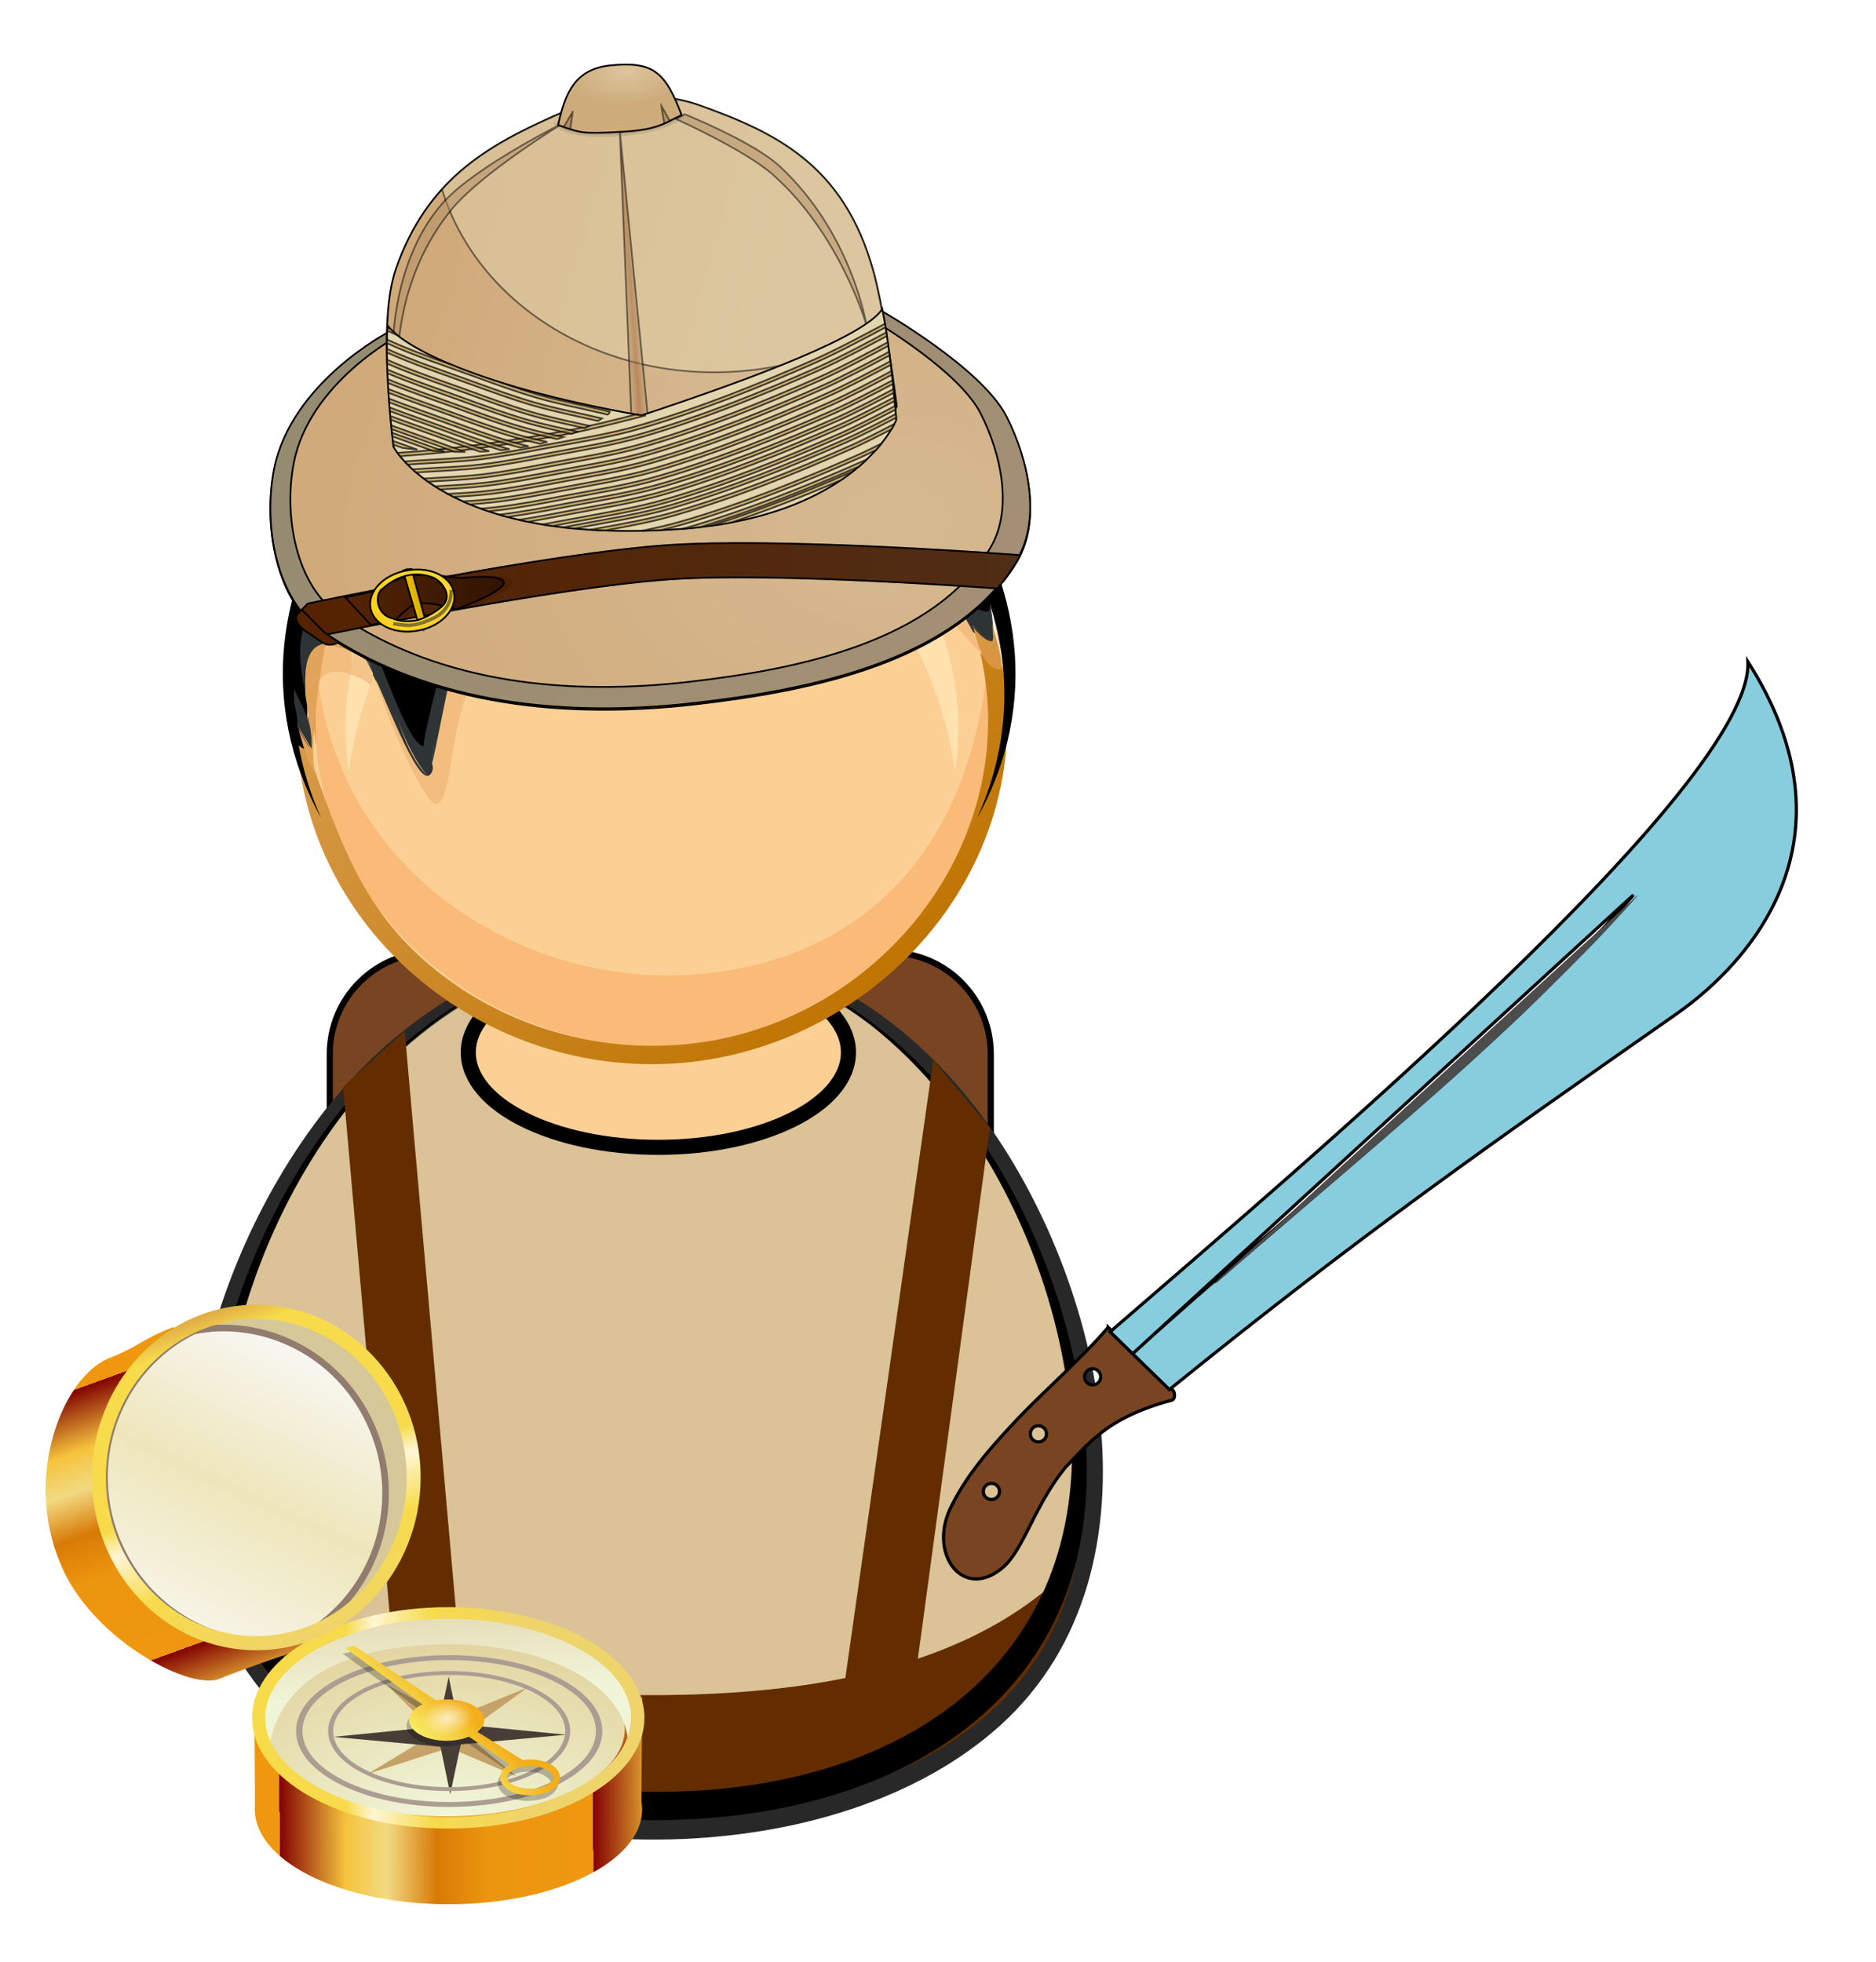 <?xml version="1.0" encoding="UTF-8" standalone="no"?>
<svg
   xmlns:dc="http://purl.org/dc/elements/1.1/"
   xmlns:cc="http://creativecommons.org/ns#"
   xmlns:rdf="http://www.w3.org/1999/02/22-rdf-syntax-ns#"
   xmlns:svg="http://www.w3.org/2000/svg"
   xmlns="http://www.w3.org/2000/svg"
   xmlns:xlink="http://www.w3.org/1999/xlink"
   width="148.724mm"
   height="155.477mm"
   viewBox="0 0 526.974 550.904"
   id="svg10472"
   version="1.1">
  <title
     id="title8537">Jungle explorer</title>
  <defs
     id="defs10474">
    <linearGradient
       xlink:href="#linearGradient3570"
       id="linearGradient24494"
       gradientUnits="userSpaceOnUse"
       gradientTransform="matrix(201.1,227.43,227.43,-201.1,-50555,153920)"
       x1="-270.08"
       y1="460.09"
       x2="-268.41"
       y2="460.09" />
    <linearGradient
       id="linearGradient3570"
       y2="460.09"
       gradientUnits="userSpaceOnUse"
       x2="-268.41"
       gradientTransform="matrix(201.1,227.43,227.43,-201.1,-50555,153920)"
       y1="460.09"
       x1="-270.08">
      <stop
         id="stop142-1"
         style="stop-color:#FFD8BF"
         offset="0" />
      <stop
         id="stop144-2"
         style="stop-color:#BF7400"
         offset=".539" />
      <stop
         id="stop146-7"
         style="stop-color:#000000"
         offset="1" />
    </linearGradient>
    <linearGradient
       xlink:href="#linearGradient3558"
       id="linearGradient24496"
       gradientUnits="userSpaceOnUse"
       gradientTransform="matrix(201.1,227.43,227.43,-201.1,-50555,153920)"
       x1="-270.09"
       y1="460.1"
       x2="-268.4"
       y2="460.1" />
    <linearGradient
       id="linearGradient3558"
       y2="460.1"
       gradientUnits="userSpaceOnUse"
       x2="-268.4"
       gradientTransform="matrix(201.1,227.43,227.43,-201.1,-50555,153920)"
       y1="460.1"
       x1="-270.09">
      <stop
         id="stop172-8"
         style="stop-color:#F3C192"
         offset="0" />
      <stop
         id="stop174-8"
         style="stop-color:#D49035"
         offset=".539" />
      <stop
         id="stop176-8"
         style="stop-color:#765735"
         offset="1" />
    </linearGradient>
    <radialGradient
       gradientTransform="matrix(1.5,0.025,-0.018,1.09,-548.39,-65.481)"
       r="222.36"
       cy="255.61"
       cx="1106"
       gradientUnits="userSpaceOnUse"
       id="radialGradient9905">
      <stop
         offset="0"
         style="stop-color:#d6b991"
         id="stop3003" />
      <stop
         offset="1"
         style="stop-color:#d0aa7b"
         id="stop3005" />
    </radialGradient>
    <linearGradient
       x1="1053.9"
       x2="1421.3"
       y1="349.66"
       gradientUnits="userSpaceOnUse"
       y2="11.74"
       id="linearGradient9907">
      <stop
         offset="0"
         style="stop-color:#a69075"
         id="stop3939" />
      <stop
         offset="1"
         style="stop-color:#918a6f"
         id="stop3941" />
    </linearGradient>
    <linearGradient
       x1="1368.2"
       x2="1189.1"
       y1="100.9"
       gradientUnits="userSpaceOnUse"
       y2="169.04"
       id="linearGradient9909">
      <stop
         offset="0"
         style="stop-color:#d0aa7b"
         id="stop3011" />
      <stop
         offset="1"
         style="stop-color:#d6b991"
         id="stop3013" />
    </linearGradient>
    <linearGradient
       x1="1246.7"
       x2="1252.9"
       y1="86.593"
       gradientUnits="userSpaceOnUse"
       y2="86.593"
       id="linearGradient9911">
      <stop
         offset="0"
         style="stop-color:#b28f64"
         id="stop3908-9" />
      <stop
         offset=".5"
         style="stop-color:#a05a2c"
         id="stop3914" />
      <stop
         offset="1"
         style="stop-color:#b28f64"
         id="stop3910-8" />
    </linearGradient>
    <filter
       style="color-interpolation-filters:sRGB"
       height="1.228"
       x="-0.019"
       y="-0.114"
       width="1.039"
       id="filter3889">
      <feGaussianBlur
         stdDeviation="0.426"
         id="feGaussianBlur3891" />
    </filter>
    <radialGradient
       gradientTransform="matrix(1,0,0,0.542,0,-8.428)"
       r="36.293"
       cy="-46.937"
       cx="1243.1"
       gradientUnits="userSpaceOnUse"
       id="radialGradient9913">
      <stop
         offset="0"
         style="stop-color:#dcc59c"
         id="stop3900" />
      <stop
         offset="1"
         style="stop-color:#cdab7b"
         id="stop3898" />
    </radialGradient>
    <filter
       style="color-interpolation-filters:sRGB"
       height="1.283"
       x="-0.013"
       y="-0.142"
       width="1.026"
       id="filter4153">
      <feGaussianBlur
         stdDeviation="2.313"
         id="feGaussianBlur4155" />
    </filter>
    <linearGradient
       x1="1033.3"
       x2="1456.6"
       y1="264.31"
       gradientUnits="userSpaceOnUse"
       y2="264.31"
       id="linearGradient9915">
      <stop
         offset="0"
         style="stop-color:#502d16"
         id="stop4094" />
      <stop
         offset="1"
         style="stop-color:#520"
         id="stop4096-7" />
    </linearGradient>
    <filter
       style="color-interpolation-filters:sRGB"
       id="filter4171">
      <feGaussianBlur
         stdDeviation="0.603"
         id="feGaussianBlur4173" />
    </filter>
    <linearGradient
       x1="1323.4"
       x2="1429.6"
       y1="258.2"
       gradientUnits="userSpaceOnUse"
       y2="264.32"
       id="linearGradient9917">
      <stop
         offset="0"
         style="stop-color:#2b1100"
         id="stop4110" />
      <stop
         offset="1"
         style="stop-color:#542405"
         id="stop4108" />
    </linearGradient>
    <linearGradient
       x1="1385.9"
       x2="1394.8"
       y1="264.38"
       gradientUnits="userSpaceOnUse"
       y2="265.96"
       id="linearGradient9919">
      <stop
         offset="0"
         style="stop-color:#d4aa00"
         id="stop4135-2" />
      <stop
         offset="1"
         style="stop-color:#fc0"
         id="stop4137" />
    </linearGradient>
    <filter
       style="color-interpolation-filters:sRGB"
       id="filter4179">
      <feGaussianBlur
         stdDeviation="0.642"
         id="feGaussianBlur4181" />
    </filter>
    <radialGradient
       gradientTransform="matrix(1.159,0.183,-0.135,0.855,-186.12,-214.72)"
       r="24.796"
       cy="263.75"
       cx="1390"
       gradientUnits="userSpaceOnUse"
       id="radialGradient9921">
      <stop
         offset="0"
         style="stop-color:#fea"
         id="stop4145" />
      <stop
         offset="1"
         style="stop-color:#fc0"
         id="stop4143" />
    </radialGradient>
    <filter
       style="color-interpolation-filters:sRGB"
       id="filter4209">
      <feGaussianBlur
         stdDeviation="0.68"
         id="feGaussianBlur4211" />
    </filter>
    <linearGradient
       x1="805.67"
       x2="853"
       gradientTransform="matrix(0.378,0.814,-0.926,0.333,1193.8,-274.96)"
       y1="769.59"
       gradientUnits="userSpaceOnUse"
       spreadMethod="repeat"
       xlink:href="#linearGradient30381"
       y2="769.42"
       id="linearGradient9923" />
    <linearGradient
       id="linearGradient30381">
      <stop
         offset="0"
         style="stop-color:#820201"
         id="stop30383" />
      <stop
         offset=".21"
         style="stop-color:#f5c33c"
         id="stop30393" />
      <stop
         offset=".343"
         style="stop-color:#f2da82"
         id="stop30391" />
      <stop
         offset=".5"
         style="stop-color:#d87a06"
         id="stop30389" />
      <stop
         offset=".66"
         style="stop-color:#ec950e"
         id="stop30395" />
      <stop
         offset="1"
         style="stop-color:#ee970f"
         id="stop30385" />
    </linearGradient>
    <linearGradient
       x1="805.67"
       x2="853"
       gradientTransform="translate(8.034,-70.695)"
       y1="769.59"
       gradientUnits="userSpaceOnUse"
       spreadMethod="repeat"
       xlink:href="#linearGradient30381"
       y2="769.42"
       id="linearGradient9925" />
    <radialGradient
       gradientTransform="matrix(2.557,-0.009,0.004,1.952,-1309.3,-837.48)"
       r="24.995"
       cy="890.62"
       cx="838.73"
       gradientUnits="userSpaceOnUse"
       id="radialGradient9927">
      <stop
         offset="0"
         style="stop-color:#f1f7db"
         id="stop29553" />
      <stop
         offset="1"
         style="stop-color:#dbc280"
         id="stop29555" />
    </radialGradient>
    <linearGradient
       x1="847"
       x2="848.15"
       gradientTransform="translate(-9.741,-112.47)"
       y1="778.19"
       gradientUnits="userSpaceOnUse"
       y2="796.27"
       id="linearGradient9929">
      <stop
         offset="0"
         style="stop-color:#e1cea6"
         id="stop29570" />
      <stop
         offset="1"
         style="stop-color:#f0f5d7"
         id="stop29572" />
    </linearGradient>
    <linearGradient
       x1="801.54"
       x2="860.76"
       gradientTransform="translate(-9.64,-112.67)"
       y1="758.38"
       gradientUnits="userSpaceOnUse"
       xlink:href="#linearGradient29584"
       y2="758.38"
       id="linearGradient9931" />
    <linearGradient
       id="linearGradient29584">
      <stop
         offset="0"
         style="stop-color:#c47940"
         id="stop29586" />
      <stop
         offset=".143"
         style="stop-color:#f7db4b"
         id="stop29594" />
      <stop
         offset=".538"
         style="stop-color:#f7db4b"
         id="stop29600" />
      <stop
         offset=".607"
         style="stop-color:#fff6d5"
         id="stop29596" />
      <stop
         offset=".755"
         style="stop-color:#f7db4b"
         id="stop29602" />
      <stop
         offset=".902"
         style="stop-color:#f3d75b"
         id="stop29598" />
      <stop
         offset="1"
         style="stop-color:#efd36b"
         id="stop29588" />
    </linearGradient>
    <linearGradient
       x1="802.69"
       x2="821.7"
       y1="674.16"
       gradientUnits="userSpaceOnUse"
       y2="634.39"
       id="linearGradient9933">
      <stop
         offset="0"
         style="stop-color:#f6f4e5"
         id="stop30466" />
      <stop
         offset=".47"
         style="stop-color:#eee6ba"
         id="stop30472" />
      <stop
         offset="1"
         style="stop-color:#f8f7f2"
         id="stop30468" />
    </linearGradient>
    <linearGradient
       x1="741.94"
       x2="760.88"
       gradientTransform="translate(57.942,-23.006)"
       y1="646.29"
       gradientUnits="userSpaceOnUse"
       xlink:href="#linearGradient29584"
       y2="699.12"
       id="linearGradient9935" />
    <filter
       style="color-interpolation-filters:sRGB"
       id="filter30599">
      <feGaussianBlur
         stdDeviation="0.275"
         id="feGaussianBlur30601" />
    </filter>
    <linearGradient
       x1="816.74"
       x2="822.07"
       gradientTransform="translate(-12.851,-26.135)"
       y1="765.03"
       gradientUnits="userSpaceOnUse"
       y2="759.21"
       id="linearGradient9937">
      <stop
         offset="0"
         style="stop-color:#f7f169"
         id="stop30528" />
      <stop
         offset="1"
         style="stop-color:#f4ae19"
         id="stop30526" />
    </linearGradient>
    <radialGradient
       gradientTransform="matrix(0.241,-0.046,0.031,0.162,590.33,652.68)"
       r="16.234"
       cy="734.12"
       cx="804.54"
       gradientUnits="userSpaceOnUse"
       id="radialGradient9939">
      <stop
         offset="0"
         style="stop-color:white"
         id="stop30556" />
      <stop
         offset="1"
         style="stop-color:white;stop-opacity:0"
         id="stop30558" />
    </radialGradient>
  </defs>
  <g
     id="layer1"
     transform="translate(1647.686,-32.58)">
    <g
       transform="matrix(4.34,0,0,4.34,-3128.582,-3171.881)"
       id="g26629">
      <g
         transform="matrix(-0.18,0,0,0.18,816.14,761.187)"
         id="g22382"
         style="overflow:visible">
        <g
           transform="matrix(-4.403,0,0,4.403,9522.409,-5766.853)"
           id="g26563">
          <g
             id="layer1-83"
             transform="matrix(0.64,0,0,0.64,1592.114,1104.089)" />
          <g
             id="g24355"
             transform="matrix(1,0,0,1,842.734,559.798)">
            <g
               style="overflow:visible"
               id="g24357"
               transform="matrix(-0.18,0,0,0.18,816.14,761.187)">
              <g
                 id="g24359"
                 transform="matrix(-5.559,0,0,5.559,4379.862,-3812.075)">
                <path
                   id="rect26212"
                   d="m 727.758,723.454 h 37.349 c 4.598,0 8.3,3.702 8.3,8.3 v 48.968 c 0,4.598 -3.702,8.3 -8.3,8.3 h -37.349 c -4.598,0 -8.3,-3.702 -8.3,-8.3 v -48.968 c 0,-4.598 3.702,-8.3 8.3,-8.3 z"
                   style="opacity:1;fill:#784421;fill-opacity:1;stroke:#000000;stroke-width:0.501;stroke-linecap:round;stroke-miterlimit:4;stroke-dasharray:none;stroke-opacity:1" />
                <path
                   id="path24361"
                   style="fill:#dbc297;fill-opacity:1"
                   d="m -8.75,263.17 c 0,45.938 -44.044,62.126 -83.516,61.114 -43.836,-1.126 -82.184,-23.902 -76.4,-72.264 4.978,-41.648 37.762,-89.402 84.358,-86.64 47.516,2.814 75.558,54.864 75.558,97.79"
                   transform="matrix(0.453,0,0,0.453,785.643,647.736)" />
                <path
                   id="path24363"
                   style="fill:#dbc297;fill-opacity:1"
                   d="m -88.01,167.02 c -45.336,0 -75.902,47.8 -79.278,88.666 -3.9,47.282 37.326,66.856 78.942,66.856 -37.754,0 -78.34,-16.924 -76.442,-60.542 1.818,-41.78 34.532,-74.728 76.748,-74.728 40.208,0 71.12,29.5 74.434,69.33 3.802,45.754 -33.596,65.94 -74.678,65.94 40.186,0 79.44,-18.68 77.662,-64.026 -1.636,-41.788 -30.726,-91.496 -77.388,-91.496"
                   transform="matrix(0.453,0,0,0.453,785.643,647.736)" />
                <path
                   id="path24365"
                   style="fill:#282828;fill-opacity:1"
                   d="m -146.54,195.03 c -25.348,31.744 -39.262,89.712 0.402,116.18 32.26,21.52 91.224,21.96 120.86,-4.856 31.268,-28.296 18.122,-82.32 -4.734,-111.62 -31.412,-40.256 -84.782,-39.366 -116.53,0.296 m -21.37,69.566 c 0,-44.65 33.046,-100.67 83.424,-97.744 45.376,2.636 72.616,50.884 74.168,91.98 1.646,43.63 -34.196,62.89 -73.616,63.928 -37.66,0.996 -83.976,-13.12 -83.976,-58.164"
                   transform="matrix(0.453,0,0,0.453,785.643,647.736)" />
                <path
                   id="path24367"
                   style="fill:#632d00;fill-opacity:1"
                   d="m -88.138,300.92 c -26.774,0 -59.094,-4.014 -78.618,-24.488 6.86,34.126 43.316,45.49 73.982,46.324 32.876,0.896 73.282,-8.804 81.144,-45.872 -18.952,20.148 -50.358,24.036 -76.508,24.036"
                   transform="matrix(0.453,0,0,0.453,785.643,647.736)" />
                <path
                   id="path24369"
                   style="fill:#000000;fill-opacity:1"
                   d="m -88.01,166.15 c 42.562,0 70.616,43.026 75.084,81.346 5.168,44.314 -25.76,68.4 -67.51,70.664 -37.476,2.026 -85.5,-11.688 -85.5,-56.956 0,-41.454 28.508,-91.786 73.924,-94.936 -45.49,3.078 -74.742,52.352 -76.416,93.964 -1.908,47.352 43.712,64.216 84.108,63.176 41.912,-1.078 77.856,-22.838 74.376,-68.742 -3.116,-41.06 -32.382,-88.516 -78.066,-88.516"
                   transform="matrix(0.453,0,0,0.453,785.643,647.736)" />
                <ellipse
                   ry="17.094"
                   rx="34.245"
                   cy="185.155"
                   cx="-86.902"
                   id="ellipse24371"
                   style="opacity:1;fill:#fcd095;fill-opacity:1;stroke:#000000;stroke-width:2.719;stroke-linecap:butt;stroke-linejoin:round;stroke-miterlimit:4;stroke-dasharray:none;stroke-dashoffset:0;stroke-opacity:1"
                   transform="matrix(0.453,0,0,0.453,785.643,647.736)" />
                <path
                   id="path24373"
                   style="fill:#fcd095"
                   d="m -25.752,125.71 c 0,33.638 -29.408,59.89 -62.32,59.89 -32.912,0 -62.318,-26.25 -62.318,-59.89 0,-33.648 29.39,-59.922 62.318,-59.922 32.932,0 62.32,26.27 62.32,59.922"
                   transform="matrix(0.453,0,0,0.453,785.643,647.736)" />
                <path
                   id="path24375"
                   style="fill:#ffe2ae"
                   d="m -129.87,103.22 c 14.21,-16.636 38.996,-20.75 59.366,-15.128 22.334,6.164 33.676,24.218 37.052,46.194 4.964,-32.678 -22.32,-61.014 -54.622,-61.014 -32.338,0 -59.57,28.358 -54.618,61.042 1.686,-10.952 5.542,-22.544 12.822,-31.094"
                   transform="matrix(0.453,0,0,0.453,785.643,647.736)" />
                <path
                   id="path24377"
                   style="fill:#fabb78"
                   d="m -27.996,118.5 c -3.458,26.606 -18.06,46.952 -45.858,51.806 -34.02,5.946 -69.704,-15.82 -74.292,-51.798 -5.012,36.918 28.054,67.59 64.05,65.334 33.266,-2.084 60.426,-31.592 56.1,-65.342"
                   transform="matrix(0.453,0,0,0.453,785.643,647.736)" />
                <path
                   id="path24379"
                   style="fill:url(#linearGradient24494)"
                   d="m -148.22,118.65 c -1.626,3.388 -0.776,8.058 -0.266,11.564 -0.306,-3.848 -0.216,-7.736 0.266,-11.564 m 119.3,-5.55 c 7.804,33.822 -17.652,66.15 -51.272,70.374 -18.394,2.316 -37.308,-3.698 -50.714,-16.57 -12.084,-11.61 -15.428,-26.83 -21.216,-41.454 0,34.92 30.048,61.824 64.042,61.824 38.076,0 70.536,-34.264 62.94,-73.004 0.32,0.73 0.268,1.356 -0.162,1.888 -1.41,-0.762 -2.614,-1.782 -3.618,-3.058 m 2.292,-3.474 c 0.068,1.488 0.068,1.488 0,0 m -0.062,-1.038 c 0.068,1.116 0.068,1.116 0,0 m -0.05,-0.606 c 0.046,0.566 0.016,0.15 0,0"
                   transform="matrix(0.453,0,0,0.453,785.643,647.736)" />
                <path
                   id="path24381"
                   style="fill:#000000"
                   d="m -43.73,74.462 c 10.638,10.816 16.534,20.25 17.158,36.274 -0.032,-0.948 -12,-11.242 -13.824,-12.728 -4.482,-3.656 -9.65,4.152 -14.026,6.388 -11.062,5.658 -27.876,9.972 -40.064,5.94 -6.514,-2.152 -14.074,-6.518 -21.13,-4.374 -4.084,1.244 -6.696,4.808 -8.314,8.576 -1.644,3.822 -1.882,19.154 -4.364,20.774 -0.944,0.61 -8.952,-17.556 -10.018,-19.174 -12.982,-19.656 -12.666,14.688 -11.12,14.298 -8.346,2.078 -1.826,-33.21 -0.592,-35.98 5.862,-13.162 16.54,-23.318 29.45,-29.494 23.352,-11.172 57.814,-9.986 76.844,9.5"
                   transform="matrix(0.453,0,0,0.453,785.643,647.736)" />
                <path
                   id="path24383"
                   style="fill:#2e3436"
                   d="m -154.21,115.04 c 0.154,3.572 2.272,7.532 2.272,10.848 -0.452,-1.06 2.02,4.914 2.528,4.53 0.818,-5.44 -3.71,-10.07 -4.8,-15.378 M -44.14,90.926 c -1.442,0 -6.354,5.422 -7.848,6.348 -4.37,2.704 -9.23,4.59 -14.172,5.96 -13.096,3.63 -23.504,2.21 -36.462,0.072 -7.518,-1.236 -14.05,-5.742 -19.562,1.586 -2.124,2.822 -7.554,25.106 -6.964,25.106 -2.822,0 -8.008,-16.32 -9.512,-18.746 -1.778,-2.876 -7.21,-7.182 -10.642,-4.454 -3.548,2.816 -1.744,10.4 -1.18,14.07 -1.502,-7.986 3.398,-11.248 10.038,-7.104 2.602,2.492 9.646,21.89 12.038,21.594 0.822,-0.19 3.94,-20.18 5.622,-23.146 2.332,-4.126 6.072,-6.768 10.886,-6.768 8.244,0.282 15.376,6.136 23.528,6.136 10.35,0 20.958,-1.566 30.542,-5.604 3.196,-1.348 11.852,-9.676 14.346,-9.676 6.532,-1.27 10.82,14.808 16.682,14.808 0.918,0 -0.604,-8.762 -0.708,-9.346 0.826,1.526 0.838,2.854 0.042,3.986 -6.206,-0.002 -9.708,-14.822 -16.674,-14.822"
                   transform="matrix(0.453,0,0,0.453,785.643,647.736)" />
                <path
                   id="path24385"
                   style="fill:#333333"
                   d="m -52.272,91.826 c 0,19.094 -70.048,17.372 -70.048,1.274 12.872,2.814 27.114,5.152 40.276,3.792 3.418,-0.358 29.772,-9.798 29.772,-5.066"
                   transform="matrix(0.453,0,0,0.453,785.643,647.736)" />
                <path
                   id="path24387"
                   style="fill:#f3d4b2"
                   d="m -28.162,98.442 c 1.218,5.176 1.998,10.598 3.03,15.828 -0.332,-5.368 -1.208,-10.75 -3.03,-15.828"
                   transform="matrix(0.453,0,0,0.453,785.643,647.736)" />
                <path
                   id="path24389"
                   style="fill:#f2bd7e"
                   d="m -146.45,111.49 c -1.056,0 -1.672,6.406 -1.77,7.156 -0.18,0.382 0.07,-0.178 0.07,-0.144 1.164,-2.256 3.548,-2.25 5.66,-1.482 0.77,-4.136 0.83,-5.53 -3.96,-5.53 m 98.144,-10.932 c -7.298,5.644 -16.678,8.46 -25.664,9.9 -13.158,2.118 -20.28,-1.25 -32.75,-4.308 -16.566,-4.064 -20.018,14.188 -20.968,26.922 0.298,1.224 0.034,1.986 -0.796,2.294 -4.386,-5.25 -5.808,-12.628 -9.378,-18.516 -0.666,1.618 8.36,23.548 10.892,23.548 4.626,0 0.338,-33.652 20.664,-29.468 12.488,2.564 20.23,6.688 33.498,4.616 9.746,-1.526 20.278,-4.65 27.768,-11.39 -1.02,-1.262 -2.106,-2.46 -3.266,-3.598 m 6.042,-3.848 c 4.24,6.012 8.188,11.044 13.346,16.386 -1.464,-6.354 -7.502,-13.202 -13.346,-16.386"
                   transform="matrix(0.453,0,0,0.453,785.643,647.736)" />
                <path
                   id="path24391"
                   style="fill:#f3c58a"
                   d="m -141.59,113.1 c -1.644,6.084 -1.39,2.558 2.894,5.886 1.124,-3.012 -0.266,-4.434 -2.894,-5.886 m 98.106,-16.794 c -1.316,0 -3.846,3.506 -4.816,4.256 1.16,1.138 2.246,2.336 3.262,3.6 3.294,-2.96 3.26,-3.678 6.966,-0.402 -0.85,-1.724 -2.936,-7.454 -5.412,-7.454"
                   transform="matrix(0.453,0,0,0.453,785.643,647.736)" />
                <path
                   id="path24393"
                   style="fill:#f1b26f"
                   d="m -148.48,130.21 c 0.216,1.724 0.43,3.448 0.648,5.17 -0.08,-1.736 -0.298,-3.46 -0.648,-5.17 m 0.334,-11.714 v 0"
                   transform="matrix(0.453,0,0,0.453,785.643,647.736)" />
                <path
                   id="path24395"
                   style="fill:url(#linearGradient24496)"
                   d="m -146.84,111.51 c -4.256,0.388 -3.832,6.742 -3.61,9.59 -0.006,-0.04 1.514,9.01 1.042,9.32 -0.79,-1.466 -1.854,-2.86 -2.522,-4.504 0.25,1.138 2.226,9.584 3.996,9.584 -2.932,0 0.488,-21.668 1.094,-23.99 m 120.11,-3.532 c 0.066,0.92 0.118,1.834 0.156,2.754 0.038,0.238 -0.042,0.362 -0.232,0.376 -1.356,-0.724 -2.518,-1.698 -3.48,-2.928 0.56,1.698 1.552,7.972 4.99,7.972 1.024,0.002 -1.288,-7.7 -1.434,-8.174"
                   transform="matrix(0.453,0,0,0.453,785.643,647.736)" />
                <path
                   id="path24397"
                   style="fill:#d69c5d"
                   d="m -128.21,135.24 c -0.08,0.086 -0.17,0.132 -0.276,0.132 0.092,-0.046 0.184,-0.094 0.276,-0.132 m -21.39,-4.882 c 0.05,0.028 0.098,0.054 0.148,0.08 -0.05,-0.026 -0.098,-0.052 -0.148,-0.08 m -1.338,-2.248 c 0.132,0.25 0.264,0.506 0.394,0.756 -0.132,-0.25 -0.264,-0.506 -0.394,-0.756 m -0.382,-0.782 c 0.214,0.432 0.214,0.432 0,0 m -0.372,-0.83 c 0.28,0.626 0.28,0.626 0,0 m -0.244,-0.598 c 0,0.026 0.392,0.992 0,0 m 5.486,-14.406 c -0.734,0.236 -1.462,0.474 -2.198,0.71 3.216,-1.506 9.024,2.084 8.196,1.566 -1.808,-1.296 -3.808,-2.058 -5.998,-2.276 m 119.79,-0.426 c -0.05,0.012 -0.1,0.032 -0.148,0.046 0.048,-0.014 0.098,-0.034 0.148,-0.046 m 0.022,-1.64 c 0.014,0.264 0.014,0.264 0,0 m -0.074,-1.176 c 0.028,0.448 0.028,0.448 0,0 m -84.82,-2.802 c 3.348,0.236 6.584,0.972 9.706,2.216 -3.118,-1.112 -6.368,-2.124 -9.706,-2.216 m -0.374,0 c -0.478,0 -0.478,0 0,0 m 77.388,-1.744 c 0.844,0.902 1.694,1.802 2.54,2.704 -0.846,-0.902 -1.69,-1.802 -2.54,-2.704 m 6.306,-5.392 c 0.724,3.084 1.208,6.202 1.454,9.36 -0.146,-1.83 -0.752,-7.526 -1.454,-9.36 M -43.49,96.306 c -0.626,0.178 -0.626,0.178 0,0"
                   transform="matrix(0.453,0,0,0.453,785.643,647.736)" />
                <path
                   id="path24399"
                   style="fill:#2e3436"
                   d="m -149.41,130.42 c -0.056,0.02 -0.056,0.02 0,0 m -2.528,-4.53 c 0,1.044 1.806,3.972 2.338,4.464 -0.962,-1.388 -1.744,-2.872 -2.338,-4.464 m 1.91,-0.968 c 0,-1.988 0.832,5.34 0.618,5.498 0.04,-1.854 -0.168,-3.69 -0.618,-5.498 m 10.404,-10.464 c 2.084,2.696 8.33,20.91 11.138,20.91 -5.462,-5.612 -5.558,-15.182 -11.138,-20.91 m -0.826,-0.692 m -8.196,-1.564 c -2.266,1.808 -2.232,6.446 -1.806,8.9 -0.204,-2.58 -0.576,-6.98 1.806,-8.9 m 122.07,-1.468 c -0.112,0.434 -0.112,0.434 0,0 m -5.402,-4.328 c 0.928,1.144 3.552,4.704 5.17,4.704 -1.99,-1.258 -3.714,-2.828 -5.17,-4.704 m -80.288,-0.96 c -4.67,0.11 -8.268,2.774 -10.528,6.768 -1.682,2.964 -4.798,22.956 -5.622,23.146 0.75,-0.394 0.99,-1.158 0.724,-2.288 0.67,-9.504 2.522,-27.324 15.426,-27.626 m 0.36,0 c 0.762,-0.008 1.522,0.046 2.278,0.15 -0.76,-0.052 -1.518,-0.104 -2.278,-0.15 m 67.946,-9.012 c -8.74,5.828 -14.868,10.874 -25.732,13.22 -14.874,3.216 -23.592,-0.486 -37.614,-3.644 12.528,2.83 19.952,6.578 33.204,4.466 12.708,-2.018 20.014,-7.294 30.142,-14.042 m 0.472,-0.132 c -0.002,0 -0.002,0 0,0 3.788,1.506 6.506,4.876 9.298,7.75 -1.796,-1.848 -6.116,-7.75 -9.298,-7.75"
                   transform="matrix(0.453,0,0,0.453,785.643,647.736)" />
                <path
                   id="path24401"
                   style="fill:#000000"
                   d="m -152.55,120.31 c 0,-37.412 36.838,-62.55 72.022,-58.496 38.386,4.426 68.058,43.518 51.064,81.124 23.134,-41.612 -15.688,-88.47 -59.258,-88.47 -43.574,0 -81.984,47.004 -58.922,88.476 -3.208,-7.098 -4.906,-14.838 -4.906,-22.634"
                   transform="matrix(0.453,0,0,0.453,785.643,647.736)" />
                <path
                   id="path24409"
                   d="m 720.545,734.422 5.029,-4.551 4.726,53.404 -5.569,-1.504 z"
                   style="opacity:1;fill:#632d00;fill-opacity:1;stroke:none;stroke-width:0.184;stroke-linecap:round;stroke-miterlimit:4;stroke-dasharray:none;stroke-opacity:1" />
                <path
                   style="opacity:1;fill:#632d00;fill-opacity:1;stroke:none;stroke-width:0.184;stroke-linecap:round;stroke-miterlimit:4;stroke-dasharray:none;stroke-opacity:1"
                   d="m 773.334,737.753 -4.624,-5.497 -7.441,52.294 5.845,-0.951 z"
                   id="path24411" />
              </g>
            </g>
          </g>
          <g
             id="g4376"
             transform="matrix(-0.139,0.01,0.01,0.139,1847.954,1274.951)">
            <g
               style="stroke:#000000;stroke-opacity:1"
               id="g4213"
               transform="translate(432.813,-1.648)">
              <path
                 id="path2987-1"
                 d="m 1104.6,117.47 c 0,0 -56.551,37.648 -69.04,67.246 -10.922,25.884 -16.143,61.289 0,84.282 39.439,56.174 125.1,66.988 193.67,69.936 74.168,3.189 153.94,-9.181 215.19,-57.384 25.983,-20.45 30.206,-64.931 21.519,-96.835 -13.596,-49.93 -72.626,-75.316 -72.626,-75.316 z"
                 style="fill:url(#radialGradient9905);stroke:#000000;stroke-opacity:1" />
              <path
                 id="path2991"
                 d="m 1393.3,108.5 -6.719,0.188 -0.188,1.75 c 2.039,0.892 55.214,24.547 67.719,70.469 8.146,29.914 4.175,71.638 -20.188,90.812 -57.424,45.196 -132.21,56.771 -201.75,53.781 -64.296,-2.764 -144.61,-12.892 -181.59,-65.562 -15.136,-21.559 -10.24,-54.762 0,-79.031 10.657,-25.258 55.082,-56.444 63.062,-61.906 -0.955,-0.864 -1.909,-1.699 -2.906,-2.594 l -6.156,0.156 c 0,0 -56.542,37.651 -69.031,67.25 -10.922,25.884 -16.143,61.288 0,84.281 39.439,56.174 125.08,66.989 193.66,69.938 74.168,3.189 153.98,-9.173 215.22,-57.375 25.983,-20.45 30.188,-64.94 21.5,-96.844 -13.596,-49.93 -72.625,-75.312 -72.625,-75.312 z"
                 style="fill:url(#linearGradient9907);stroke:#000000;stroke-opacity:1" />
              <path
                 id="path2989-5"
                 d="m 1099.3,173.06 c 0,0 25.998,54.907 131.8,54.694 137.72,-0.278 163.18,-60.073 163.18,-60.073 0,0 5.496,-64.511 -8.069,-95.938 -21.783,-50.464 -58.342,-67.863 -98.628,-82.489 -26.969,-9.791 -59.849,-11.636 -86.075,0 -42.745,18.964 -81.429,40.653 -94.145,104.01 -5.261,26.213 -8.07,79.799 -8.07,79.799 z"
                 style="fill:url(#linearGradient9909);stroke:#000000;stroke-opacity:1" />
              <path
                 id="path3044"
                 style="color:#000000;opacity:0.5;fill:#e3d5ae;stroke:#000000;stroke-opacity:1"
                 d="m 1241.4,-18.781 c -13.923,0.1 -27.675,2.577 -39.969,8.031 -42.745,18.964 -81.44,40.645 -94.156,104 -1.704,8.492 -3.135,19.859 -4.312,31.344 25.553,13.692 55.589,21.562 87.719,21.562 81.747,0 149.88,-51.072 165.28,-118.84 -19.57,-18.703 -43.29,-28.921 -68.469,-38.062 -14.327,-5.202 -30.314,-8.145 -46.094,-8.031 z" />
              <path
                 id="path3019-9"
                 d="m 1249.6,0.742 -4.483,171.25 9.863,-0.897 z"
                 style="opacity:0.5;fill:url(#linearGradient9911);stroke:#000000;stroke-opacity:1" />
              <path
                 id="path3021"
                 d="m 1113.6,124.46 c 0,0 4.559,-54.07 43.965,-96.353 14.408,-15.46 53.25,-34.409 53.25,-34.409 l 5.559,2.295 c 0,0 -38.763,20.847 -54.016,36.263 -37.284,37.684 -48.759,92.204 -48.759,92.204 z"
                 style="opacity:0.5;fill:#b28f64;stroke:#000000;stroke-opacity:1" />
              <path
                 id="path3023-9"
                 style="opacity:0.5;fill:#b28f64;stroke:#000000;stroke-opacity:1"
                 d="m 1281.9,-6.57 c 0,0 53.209,21.829 73.523,41.244 32.655,31.211 35.865,82.489 35.865,82.489 l -2.69,5.38 c 0,0 -2.652,-46.708 -37.658,-83.385 -19.058,-19.968 -69.04,-45.727 -69.04,-45.727 z" />
              <path
                 id="path3033"
                 style="fill:#e3d5ae;stroke:#000000;stroke-opacity:1"
                 d="m 1393.6,104.41 c -5.218,9.489 -40.026,37.163 -144.61,63.416 -70.091,-17.769 -133.68,-36.926 -145.34,-52.041 -3.321,26.949 -3.509,65.353 -3.509,65.353 0,0 26.008,54.901 131.81,54.688 137.72,-0.278 163.19,-60.062 163.19,-60.062 0,0 2.36,-40.289 -1.54,-71.353 z" />
              <path
                 id="path3066-14"
                 style="color:#000000;opacity:0.3;fill:#000000;stroke:#000000;stroke-opacity:1;filter:url(#filter3889)"
                 d="m 1217.5,-23.133 c -2.39,2.068 -10.432,3.872 -25.659,3.872 -15.227,0 -23.906,-1.905 -26.934,-3.974 5.259,-2.476 10.75,-4.992 25.977,-4.992 15.227,0 24.224,2.619 26.615,5.094 z"
                 transform="matrix(1.407,0,0,2.2,-426.74,45.081)" />
              <path
                 id="path3042"
                 d="m 1212.8,-6.057 c 11.082,4.399 15.048,7.626 35.343,7.305 23.855,-0.378 23.878,-0.897 37.243,-6.635 -5.521,-19.104 -12.707,-32.066 -33.091,-32.638 -25.429,-0.714 -31.764,6.317 -39.495,31.968 z"
                 style="fill:url(#radialGradient9913);stroke:#000000;stroke-opacity:1" />
              <path
                 id="path3051"
                 style="opacity:0.5;fill:#98734e;stroke:#000000;stroke-opacity:1"
                 d="m 1224.3,-12.312 -4.344,9.25 c 1.123,0.46 2.219,0.881 3.344,1.281 l 1,-10.531 z" />
              <path
                 id="path3053"
                 style="opacity:0.5;fill:#98734e;stroke:#000000;stroke-opacity:1"
                 d="m 1276.3,-12.531 2.187,10.062 c 1.131,-0.454 2.393,-0.979 3.75,-1.562 l -5.937,-8.5 z" />
              <path
                 id="path4066-9"
                 style="color:#000000;text-indent:0;text-transform:none;opacity:0.7;fill:#c09e58;stroke:#000000;stroke-opacity:1"
                 d="m 1102.7,124.47 c -0.066,0.7 -0.156,1.387 -0.219,2.094 4.302,1.936 28.5,12.764 42.188,17.656 34.274,12.25 69.094,23.454 104.72,31.125 18.436,3.97 37.285,5.438 55.906,7.594 13.281,1.537 26.591,3.175 40,3.812 13.151,0.625 26.273,0 39.344,0 h 2.969 c 0.291,-0.34 0.572,-0.672 0.844,-1 v -1 h -3.813 c -13.134,0 -26.225,0.619 -39.25,0 -13.309,-0.632 -26.585,-2.243 -39.875,-3.781 -18.668,-2.161 -37.425,-3.661 -55.687,-7.594 -35.496,-7.644 -70.268,-18.796 -104.5,-31.031 -13.987,-4.999 -39.775,-16.59 -42.625,-17.875 z m -0.438,5.094 c -0.059,0.724 -0.132,1.429 -0.187,2.156 5.264,2.367 28.373,12.678 41.687,17.438 34.274,12.25 69.094,23.422 104.72,31.094 18.435,3.97 37.285,5.47 55.906,7.625 13.281,1.537 26.591,3.175 40,3.812 12.9,0.613 25.801,0.023 38.625,0 0.686,-0.677 1.351,-1.349 1.969,-2 h -1.219 c -13.134,0 -26.256,0.619 -39.281,0 -13.31,-0.632 -26.585,-2.243 -39.875,-3.781 -18.669,-2.161 -37.425,-3.661 -55.688,-7.594 -35.496,-7.644 -70.268,-18.796 -104.5,-31.031 -13.628,-4.871 -38.217,-15.941 -42.156,-17.719 z m -0.437,5.844 c -0.049,0.707 -0.11,1.418 -0.156,2.125 5.37,2.417 28.382,12.724 41.656,17.469 34.273,12.25 69.094,23.422 104.72,31.094 18.435,3.97 37.285,5.47 55.906,7.625 13.281,1.537 26.591,3.175 40,3.812 10.848,0.515 21.673,0.196 32.469,0.062 0.829,-0.679 1.581,-1.366 2.344,-2.031 -11.614,0.104 -23.193,0.516 -34.719,-0.031 -13.31,-0.632 -26.585,-2.274 -39.875,-3.812 -18.669,-2.161 -37.425,-3.661 -55.688,-7.594 -35.496,-7.644 -70.268,-18.796 -104.5,-31.031 -13.628,-4.871 -38.217,-15.914 -42.156,-17.688 z m -0.4,5.6 c -0.042,0.714 -0.085,1.415 -0.125,2.125 7.643,3.418 28.052,12.444 40.187,16.781 34.274,12.25 69.126,23.454 104.75,31.125 18.436,3.97 37.254,5.47 55.875,7.625 13.281,1.537 26.591,3.144 40,3.781 9.227,0.438 18.457,0.292 27.656,0.156 0.971,-0.68 1.909,-1.357 2.812,-2.031 -10.147,0.143 -20.265,0.385 -30.344,-0.094 -13.309,-0.632 -26.585,-2.274 -39.875,-3.812 -18.668,-2.161 -37.456,-3.661 -55.719,-7.594 -35.496,-7.644 -70.236,-18.796 -104.47,-31.031 -12.506,-4.47 -34.066,-14.039 -40.75,-17.031 z m -0.313,5.594 c -0.036,0.708 -0.091,1.425 -0.125,2.125 8.936,3.971 27.591,12.148 38.719,16.125 34.274,12.25 69.094,23.422 104.72,31.094 18.435,3.97 37.285,5.47 55.906,7.625 13.281,1.537 26.591,3.175 40,3.812 7.264,0.345 14.507,0.289 21.75,0.188 1.138,-0.68 2.246,-1.35 3.312,-2.031 -8.344,0.13 -16.673,0.238 -24.969,-0.156 -13.31,-0.632 -26.585,-2.243 -39.875,-3.781 -18.669,-2.161 -37.425,-3.661 -55.688,-7.594 -35.496,-7.644 -70.267,-18.796 -104.5,-31.031 -11.362,-4.061 -30.742,-12.584 -39.25,-16.375 z m -0.25,5.781 c -0.031,0.728 -0.065,1.442 -0.094,2.156 9.429,4.178 26.21,11.505 36.688,15.25 34.274,12.25 69.126,23.422 104.75,31.094 18.435,3.97 37.254,5.47 55.875,7.625 13.281,1.537 26.591,3.175 40,3.812 4.952,0.235 9.895,0.3 14.844,0.281 1.36,-0.682 2.658,-1.372 3.937,-2.062 -6.247,0.067 -12.476,0.076 -18.687,-0.219 -13.31,-0.632 -26.585,-2.243 -39.875,-3.781 -18.669,-2.161 -37.425,-3.661 -55.688,-7.594 -35.496,-7.644 -70.236,-18.796 -104.47,-31.031 -10.564,-3.776 -27.993,-11.407 -37.281,-15.531 z m -0.219,5.438 c -0.027,0.751 -0.038,1.428 -0.062,2.156 9.612,4.258 25.432,11.14 35.531,14.75 34.274,12.25 69.126,23.422 104.75,31.094 18.436,3.97 37.254,5.47 55.875,7.625 13.281,1.537 26.591,3.175 40,3.812 1.831,0.087 3.669,0.144 5.5,0.188 1.56,-0.647 3.089,-1.275 4.563,-1.938 -3.33,-0.028 -6.65,-0.092 -9.969,-0.25 -13.31,-0.632 -26.585,-2.274 -39.875,-3.812 -18.669,-2.161 -37.425,-3.661 -55.688,-7.594 -35.496,-7.644 -70.236,-18.764 -104.47,-31 -10.203,-3.647 -26.644,-10.817 -36.156,-15.031 z m -0.156,5.219 c -0.021,0.711 -0.075,1.444 -0.094,2.125 9.754,4.293 24.36,10.608 33.938,14.031 34.274,12.25 69.094,23.422 104.72,31.094 18.435,3.97 37.285,5.47 55.906,7.625 12.137,1.405 24.293,2.893 36.531,3.625 1.662,-0.571 3.295,-1.159 4.875,-1.75 -0.439,-0.018 -0.874,-0.042 -1.312,-0.062 -13.31,-0.632 -26.585,-2.243 -39.875,-3.781 -18.669,-2.161 -37.425,-3.661 -55.688,-7.594 -35.496,-7.644 -70.267,-18.796 -104.5,-31.031 -9.68,-3.46 -24.8,-10.003 -34.5,-14.281 z m 151.66,4 c -1.07,0.273 -2.102,0.54 -3.188,0.812 -0.701,-0.178 -1.394,-0.353 -2.094,-0.531 l -0.156,0.75 c 0,0 31.1,5.906 46.938,7.594 32.53,3.467 65.284,5.995 98.031,5.812 0.521,-0.748 0.986,-1.413 1.375,-2.031 -33.096,0.265 -66.241,-2.27 -99.188,-5.781 -11.761,-1.254 -32.281,-4.896 -41.719,-6.625 z m -151.81,0.781 c -0.021,0.826 -0.045,1.422 -0.062,2.188 9.761,4.301 23.83,10.354 33.156,13.688 34.273,12.25 69.125,23.422 104.75,31.094 18.435,3.97 37.254,5.47 55.875,7.625 8.548,0.989 17.097,2.002 25.687,2.781 1.808,-0.506 3.555,-1.032 5.281,-1.562 -10.255,-0.799 -20.5,-2.032 -30.75,-3.219 -18.669,-2.161 -37.425,-3.661 -55.688,-7.594 -35.496,-7.644 -70.236,-18.796 -104.47,-31.031 -9.442,-3.375 -24.03,-9.679 -33.781,-13.969 z m -0.125,5.094 c -0.015,0.796 -0.02,1.464 -0.031,2.156 9.768,4.287 23.601,10.239 32.812,13.531 34.274,12.25 69.094,23.454 104.72,31.125 18.435,3.97 37.285,5.47 55.906,7.625 3.924,0.454 7.851,0.9 11.781,1.344 2.072,-0.446 4.112,-0.866 6.094,-1.344 -5.883,-0.625 -11.772,-1.319 -17.656,-2 -18.669,-2.161 -37.425,-3.661 -55.688,-7.594 -35.496,-7.644 -70.268,-18.796 -104.5,-31.031 -9.34,-3.338 -23.685,-9.522 -33.438,-13.812 z m -0.062,4.75 c -0.01,0.797 -0.029,1.832 -0.031,2.156 9.571,4.173 21.828,9.387 30.188,12.375 34.273,12.25 69.094,23.454 104.72,31.125 18.435,3.97 37.285,5.438 55.906,7.594 0.635,0.073 1.271,0.145 1.906,0.219 2.282,-0.381 4.502,-0.799 6.688,-1.219 -2.79,-0.32 -5.584,-0.646 -8.375,-0.969 -18.669,-2.161 -37.425,-3.661 -55.688,-7.594 -35.496,-7.644 -70.268,-18.796 -104.5,-31.031 -8.497,-3.037 -21.167,-8.439 -30.812,-12.656 z m 1.219,5.719 c 0.498,0.822 1.159,1.833 2,3.031 8.339,3.578 17.598,7.446 24.219,9.812 34.274,12.25 69.126,23.454 104.75,31.125 14.114,3.039 28.447,4.641 42.75,6.188 2.983,-0.327 5.908,-0.674 8.75,-1.062 -17.137,-1.902 -34.308,-3.486 -51.062,-7.094 -35.496,-7.644 -70.268,-18.796 -104.5,-31.031 -7.275,-2.6 -17.932,-7.088 -26.906,-10.969 z m 8.438,10.969 c 1.065,1.15 2.228,2.332 3.5,3.562 3.891,1.575 7.629,3.052 10.719,4.156 34.274,12.25 69.094,23.422 104.72,31.094 4.527,0.975 9.089,1.808 13.656,2.531 3.787,-0.094 7.486,-0.253 11.094,-0.438 -8.167,-1.051 -16.287,-2.303 -24.312,-4.031 -35.496,-7.644 -70.268,-18.796 -104.5,-31.031 -4.16,-1.487 -9.445,-3.588 -14.875,-5.844 z m 9.062,8.562 c 1.583,1.315 3.301,2.631 5.125,3.969 31.205,11.102 62.904,21.281 95.219,28.688 3.407,0.142 6.909,0.262 10.5,0.281 -0.927,-0.187 -1.857,-0.395 -2.781,-0.594 -35.496,-7.644 -70.236,-18.796 -104.47,-31.031 -1.114,-0.398 -2.338,-0.835 -3.594,-1.312 z m 8.563,6.375 c 2.339,1.586 4.824,3.193 7.531,4.75 21.612,7.459 43.458,14.36 65.594,20.094 4.134,0.479 8.418,0.874 12.875,1.156 -29.117,-6.911 -57.735,-16.045 -86,-26 z" />
              <path
                 id="path4074-1"
                 style="color:#000000;text-indent:0;text-transform:none;opacity:0.7;fill:#c09e58;stroke:#000000;stroke-opacity:1"
                 d="m 1393.8,106.34 c -0.518,0.028 -1.041,0.034 -1.562,0.062 v 0.031 c -0.945,1.214 -2.256,2.599 -3.938,4.156 2.32,-1.216 4.156,-2.158 5.625,-2.938 -0.048,-0.436 -0.075,-0.879 -0.125,-1.312 z m 0.656,6.375 c -11.892,6.626 -24.397,12.131 -36.938,17.625 -7.749,3.892 -16.946,8.041 -27.781,12.312 -7.06,3.076 -14.168,6.036 -21.375,8.688 -12.238,4.503 -24.91,7.836 -37.438,11.781 l -3.625,1.156 0.312,0.938 c 0.358,0.231 0.714,0.482 1.094,0.719 l 2.812,-0.906 c 12.468,-3.926 25.175,-7.266 37.531,-11.812 12.599,-4.635 24.825,-10.201 37.031,-15.656 16.26,-7.267 32.884,-14.005 48.562,-22.656 -0.059,-0.733 -0.123,-1.459 -0.187,-2.188 z m 0.437,5.5 c -15.212,8.286 -31.371,14.858 -47.281,21.969 -12.214,5.459 -24.401,10.993 -36.906,15.594 -12.238,4.502 -24.941,7.836 -37.469,11.781 l -1.156,0.375 c 0.784,0.435 1.642,0.873 2.5,1.312 12.239,-3.83 24.692,-7.134 36.812,-11.594 12.598,-4.635 24.825,-10.201 37.031,-15.656 15.582,-6.964 31.496,-13.479 46.594,-21.625 -0.045,-0.72 -0.075,-1.437 -0.125,-2.156 z m 0.375,6.344 c -14.687,7.838 -30.211,14.198 -45.5,21.031 -12.214,5.459 -24.37,11.024 -36.875,15.625 -10.829,3.984 -21.985,7.08 -33.094,10.469 0.927,0.406 1.849,0.82 2.844,1.219 10.337,-3.116 20.746,-6.063 30.938,-9.812 12.599,-4.635 24.794,-10.201 37,-15.656 14.954,-6.684 30.23,-12.932 44.781,-20.625 -0.034,-0.75 -0.055,-1.498 -0.094,-2.25 z m 0.25,5.719 c -13.812,7.14 -28.295,13.123 -42.562,19.5 -12.215,5.459 -24.37,11.024 -36.875,15.625 -9.47,3.484 -19.216,6.276 -28.938,9.188 1.064,0.372 2.182,0.736 3.313,1.094 8.815,-2.634 17.643,-5.279 26.312,-8.469 12.598,-4.635 24.825,-10.138 37.031,-15.594 13.943,-6.232 28.134,-12.127 41.781,-19.125 -0.023,-0.738 -0.036,-1.476 -0.063,-2.219 z m 0.1,5.72 c -12.888,6.469 -26.298,12.023 -39.531,17.938 -12.214,5.459 -24.401,10.993 -36.906,15.594 -7.794,2.868 -15.752,5.274 -23.75,7.656 1.222,0.329 2.46,0.631 3.75,0.938 6.939,-2.079 13.862,-4.207 20.688,-6.719 12.598,-4.635 24.825,-10.201 37.031,-15.656 12.912,-5.771 26.032,-11.228 38.75,-17.562 -0.013,-0.725 -0.014,-1.455 -0.031,-2.188 z m 0.094,5.75 c -11.797,5.74 -23.969,10.842 -36,16.219 -12.214,5.459 -24.401,10.993 -36.906,15.594 -5.836,2.147 -11.772,4 -17.75,5.812 1.428,0.275 2.873,0.539 4.375,0.781 4.726,-1.468 9.409,-3.007 14.063,-4.719 12.598,-4.635 24.825,-10.201 37.031,-15.656 11.722,-5.239 23.615,-10.203 35.219,-15.812 -0.01,-0.738 -0.023,-1.468 -0.031,-2.219 z m 0.031,5.625 c -10.938,5.209 -22.178,9.912 -33.281,14.875 -12.214,5.459 -24.37,11.024 -36.875,15.625 -3.118,1.147 -6.27,2.192 -9.438,3.219 1.605,0.189 3.256,0.32 4.938,0.469 1.733,-0.592 3.467,-1.179 5.188,-1.812 12.598,-4.635 24.794,-10.201 37,-15.656 10.79,-4.822 21.747,-9.424 32.469,-14.5 0,-0.735 3e-4,-1.466 0,-2.219 z m 0,5.188 c -9.974,4.651 -20.139,8.932 -30.219,13.438 -12.214,5.459 -24.401,10.993 -36.906,15.594 -0.412,0.152 -0.806,0.32 -1.219,0.469 1.685,0.089 3.4,0.142 5.156,0.188 11.453,-4.375 22.596,-9.452 33.75,-14.438 9.748,-4.357 19.645,-8.552 29.375,-13.062 0.01,-0.757 0.056,-1.404 0.063,-2.188 z m -0.094,5.031 c -9.234,4.246 -18.632,8.247 -27.938,12.406 -9.42,4.21 -18.803,8.47 -28.344,12.312 1.806,-0.013 3.623,-0.033 5.5,-0.094 7.96,-3.324 15.8,-6.864 23.656,-10.375 8.993,-4.02 18.104,-7.886 27.094,-12 0.015,-0.704 0.018,-1.512 0.031,-2.25 z m -0.125,5.531 c -8.576,3.901 -17.285,7.615 -25.906,11.469 -5.408,2.417 -10.795,4.824 -16.219,7.188 2.033,-0.139 4.109,-0.334 6.219,-0.531 3.616,-1.603 7.207,-3.232 10.812,-4.844 8.307,-3.713 16.707,-7.262 25.031,-11.031 0.023,-0.745 0.04,-1.44 0.062,-2.25 z m -0.125,4.312 c -7.352,3.289 -14.76,6.458 -22.125,9.75 -2.565,1.147 -5.122,2.294 -7.688,3.438 2.211,-0.257 4.427,-0.522 6.719,-0.844 0.584,-0.261 1.167,-0.52 1.75,-0.781 7.042,-3.147 14.174,-6.197 21.25,-9.344 0.031,-0.781 0.062,-1.3 0.094,-2.219 z m -0.219,4.844 c -4.616,2.042 -9.253,4.054 -13.875,6.094 2.828,-0.483 5.713,-1.041 8.656,-1.625 1.709,-0.749 3.417,-1.497 5.125,-2.25 0.017,-0.302 0.056,-1.436 0.094,-2.219 z" />
              <path
                 id="path4151-0"
                 style="opacity:0.5;fill:#000000;stroke:#000000;stroke-opacity:1;filter:url(#filter4153)"
                 d="m 1237.6,244.72 c -61.696,0.417 -176.49,16.61 -204.28,20.656 0.718,1.242 1.484,2.445 2.313,3.625 3.779,5.382 7.991,10.324 12.562,14.906 4.314,-0.638 126.81,-18.67 189.41,-19.094 68.55,-0.464 204.59,17.841 205.31,17.938 0.52,-0.402 1.045,-0.78 1.562,-1.188 4.773,-3.757 8.828,-8.348 12.188,-13.5 l -4.75,-4.312 c 0,0 -142.6,-19.516 -214.31,-19.031 z" />
              <path
                 id="path4079-7"
                 style="fill:url(#linearGradient9915);stroke:#000000;stroke-opacity:1"
                 d="m 1237.6,244.72 c -61.696,0.417 -176.49,16.61 -204.28,20.656 0.718,1.242 1.484,2.445 2.313,3.625 3.779,5.382 7.991,10.324 12.562,14.906 4.314,-0.638 126.81,-18.67 189.41,-19.094 68.55,-0.464 204.59,17.841 205.31,17.938 0.52,-0.402 1.045,-0.78 1.562,-1.188 4.773,-3.757 8.828,-8.348 12.188,-13.5 l -4.75,-4.312 c 0,0 -142.6,-19.516 -214.31,-19.031 z" />
              <path
                 id="path4157-5"
                 style="opacity:0.3;fill:#000000;stroke:#000000;stroke-opacity:1;filter:url(#filter4171)"
                 d="m 1351.9,270.47 9.141,2.895 c 0,0 15.522,-6.356 23.306,-4.821 4.782,0.943 12.122,8.176 12.122,8.176 l 15.067,2.22 13.816,-17.229 -16.958,-2.418 c 0,0 -13.363,-6.419 -20.591,-7.369 -7.595,-0.998 -22.902,1.891 -22.902,1.891 l -7.888,1.524 c 0,0 -23.392,-1.109 -24.905,3.92 -1.323,4.399 19.792,11.211 19.792,11.211 z" />
              <path
                 id="path4100-8"
                 d="m 1443.2,281.5 -8.07,6.276 c 0,0 4.209,1.334 6.276,0.897 2.759,-0.583 5.035,-2.644 7.173,-4.483 4.178,-3.594 10.748,-7.042 10.759,-12.553 0,-1.961 -3.811,-4.483 -3.811,-4.483 z"
                 style="fill:#552201;stroke:#000000;stroke-opacity:1" />
              <path
                 id="path4104-7"
                 d="m 1356.2,270.47 9.141,2.895 c 0,0 15.522,-6.356 23.306,-4.821 4.782,0.943 12.122,8.176 12.122,8.176 l 15.067,2.22 13.816,-17.229 -16.958,-2.418 c 0,0 -13.363,-6.419 -20.591,-7.369 -7.595,-0.998 -22.902,1.891 -22.902,1.891 l -7.888,1.524 c 0,0 -23.392,-1.109 -24.905,3.92 -1.323,4.399 19.792,11.211 19.792,11.211 z"
                 style="fill:url(#linearGradient9917);stroke:#000000;stroke-opacity:1" />
              <path
                 id="path4131-0"
                 d="m 1383.4,280.55 6.34,-32.651 h 3.17 l 1.902,0.634 -7.291,33.919 -2.219,1.585 z"
                 style="fill:url(#linearGradient9919);stroke:#000000;stroke-opacity:1" />
              <path
                 id="path4177"
                 style="color:#000000;text-indent:0;text-transform:none;opacity:0.5;fill:#000000;stroke:#000000;stroke-opacity:1;filter:url(#filter4179)"
                 d="m 1392.8,248.58 c -6.553,-0.752 -12.757,0.335 -17.647,2.907 -4.89,2.571 -8.58,6.812 -9.217,12.047 -0.637,5.235 1.937,10.171 6.075,13.778 4.138,3.608 9.908,6.093 16.461,6.845 6.553,0.752 12.76,-0.359 17.65,-2.93 4.89,-2.571 8.577,-6.789 9.214,-12.024 0.637,-5.235 -1.934,-10.194 -6.072,-13.802 -4.138,-3.608 -9.911,-6.07 -16.463,-6.822 z m 16.404,11.029 c 3.731,5.367 0.947,14.359 -6.065,16.296 -3.577,1.881 -8.561,2.853 -13.935,2.237 -5.374,-0.617 -13.182,-4.913 -16.209,-7.552 -5.976,-5.271 -1,-13.636 4.163,-16.613 10.857,-5.369 22.345,-2.707 32.046,5.632 z" />
              <path
                 id="path4102-4"
                 d="m 1392.8,248.58 c -6.553,-0.752 -12.757,0.335 -17.647,2.907 -4.89,2.571 -8.58,6.812 -9.217,12.047 -0.637,5.235 1.937,10.171 6.075,13.778 4.138,3.608 9.908,6.093 16.461,6.845 6.553,0.752 12.76,-0.359 17.65,-2.93 4.89,-2.571 8.577,-6.789 9.214,-12.024 0.637,-5.235 -1.934,-10.194 -6.072,-13.802 -4.138,-3.608 -9.911,-6.07 -16.463,-6.822 z m 16.404,11.029 c 3.731,5.367 0.947,14.359 -6.065,16.296 -3.577,1.881 -8.561,2.853 -13.935,2.237 -5.374,-0.617 -13.182,-4.913 -16.209,-7.552 -5.976,-5.271 -1,-13.636 4.163,-16.613 10.857,-5.369 22.345,-2.707 32.046,5.632 z"
                 style="color:#000000;text-indent:0;text-transform:none;fill:url(#radialGradient9921);stroke:#000000;stroke-opacity:1" />
              <path
                 id="path4183-8"
                 d="m 1367.9,262.27 -0.969,0.125 c 0,0 0.129,1.052 0.375,2.344 0.247,1.291 0.592,2.787 1.094,3.812 1.254,2.563 3.102,4.939 5.375,6.688 2.978,2.291 6.622,3.496 10.125,4.531 2.956,0.874 6.073,1.46 9.188,1.438 3.272,-0.023 9.312,-1.594 9.312,-1.594 l -0.25,-0.969 c 0,0 -6.116,1.542 -9.062,1.562 -2.982,0.021 -5.984,-0.552 -8.875,-1.406 -3.483,-1.03 -7.048,-2.193 -9.844,-4.344 -2.135,-1.642 -3.904,-3.912 -5.094,-6.344 -0.405,-0.827 -0.76,-2.305 -1,-3.562 -0.24,-1.257 -0.375,-2.281 -0.375,-2.281 z"
                 style="color:#000000;text-indent:0;text-transform:none;opacity:0.7;fill:#ffffff;stroke:#000000;stroke-opacity:1;filter:url(#filter4209)" />
            </g>
          </g>
          <g
             id="g4228"
             transform="matrix(-0.65,0.061,0.061,0.65,1856.13,1217.055)">
            <path
               id="path24-33"
               d="m 332.945,233.776 -7.291,8.553 c -0.309,0.362 -0.194,1.191 0.199,1.258 8.182,1.402 10.747,4.307 14.002,7.078 4.395,4.448 6.197,9.825 9.066,11.816 5.305,3.682 9.132,-2.592 5.725,-8.131 -2.325,-3.779 -5.197,-6.544 -8.945,-9.871 -3.749,-3.327 -8.918,-6.989 -12.756,-10.703 z m 2.521,4.975 a 1.008,1.008 0 0 1 1.008,1.008 1.008,1.008 0 0 1 -1.008,1.008 1.008,1.008 0 0 1 -1.008,-1.008 1.008,1.008 0 0 1 1.008,-1.008 z m 7.42,6.465 a 1.008,1.008 0 0 1 1.008,1.008 1.008,1.008 0 0 1 -1.008,1.01 1.008,1.008 0 0 1 -1.008,-1.01 1.008,1.008 0 0 1 1.008,-1.008 z m 6.52,6.625 a 1.008,1.008 0 0 1 1.008,1.008 1.008,1.008 0 0 1 -1.008,1.008 1.008,1.008 0 0 1 -1.008,-1.008 1.008,1.008 0 0 1 1.008,-1.008 z"
               style="fill:#784421;fill-opacity:1;stroke:#000000;stroke-width:0.4;stroke-miterlimit:4;stroke-dasharray:none;stroke-opacity:1" />
            <path
               id="path28-3"
               d="m 245.496,158.375 c -12.007,23.438 3.216,37.448 13.018,43.021 24.951,14.187 41.506,23.536 67.541,40.85 l 4.16,-4.889 c -3.1e-4,-2.3e-4 3.1e-4,-0.002 0,-0.002 -22.503,-17.011 -47.715,-32.409 -67.738,-51.279 l 67.738,51.279 2.547,-2.992 C 307.065,215.999 246.252,173.762 245.496,158.375 Z"
               style="fill:#87cdde;fill-opacity:1;stroke:#000000;stroke-width:0.4;stroke-miterlimit:4;stroke-dasharray:none;stroke-opacity:1" />
            <path
               transform="matrix(0.796,-0.075,0.075,0.796,-799.831,-1048.689)"
               id="path26210"
               d="m 1242.77,1722.543 c -2.031,-1.774 -7.752,-6.699 -14.466,-12.455 -18.047,-15.471 -24.035,-20.779 -32.904,-29.169 -2.566,-2.427 -10.288,-10.149 -12.4,-12.399 -2.679,-2.854 -5.728,-6.204 -5.684,-6.243 0.014,-0.013 14.709,13.446 32.654,29.909 17.945,16.463 32.83,30.116 33.077,30.339 0.606,0.548 0.35,0.565 -0.277,0.017 z"
               style="opacity:1;fill:#4d4d4d;fill-opacity:1;stroke:#000000;stroke-width:0.035;stroke-linecap:round;stroke-miterlimit:4;stroke-dasharray:none;stroke-opacity:1" />
          </g>
          <g
             id="g30603"
             transform="matrix(0.541,0,0,0.541,1146.081,1049.169)">
            <path
               id="path30438"
               d="m 820.11,676.24 -22.429,-47.532 c -5.145,2.015 -4.842,2.767 -9.883,4.767 -6.872,3.016 -12.697,17.686 -7.231,30.756 4.304,11.036 19.015,19.243 23.925,17.618 5.047,-2.018 10.418,-3.776 15.618,-5.61 z"
               style="color:#000000;fill:url(#linearGradient9923)" />
            <path
               id="path30426"
               d="m 809.09,626.87 c -1.216,0.043 -2.414,0.206 -3.625,0.438 -0.248,0.121 -4.623,1.807 -4.868,1.937 -11.773,6.259 -12.058,19.432 -5.725,31.344 5.162,9.709 15.873,14.525 26.031,12.594 0.253,-0.124 0.499,-0.242 0.75,-0.375 11.773,-6.259 16.208,-20.995 9.875,-32.906 -4.552,-8.562 -13.441,-13.346 -22.438,-13.031 z"
               style="color:#000000;fill:#d6c899" />
            <path
               id="path30372"
               style="color:#000000;fill:url(#linearGradient9925)"
               d="m 868.45,684.61 -58.544,0.305 0.102,15.822 v 0.136 c -0.017,0.2 -0.034,0.408 -0.034,0.61 0,0.18 0.021,0.364 0.034,0.542 0.577,7.659 13.416,13.789 29.204,13.789 16.156,0 29.238,-6.423 29.238,-14.331 0,-0.389 -0.04,-0.771 -0.102,-1.152 l 0.102,-15.72 z" />
            <ellipse
               ry="15.906"
               rx="24.995"
               cy="877.467"
               cx="838.17"
               id="path29549"
               style="color:#000000;fill:url(#radialGradient9927)"
               transform="matrix(1.079,0,0,0.83,-65.52,-38.94)" />
            <path
               id="path29561"
               style="color:#000000;fill:url(#linearGradient9929)"
               d="m 839.56,672.59 c -14.902,0 -28.205,6.897 -28.205,14.192 0,0.674 0.515,5.069 0.714,5.715 1.778,-12.064 13.986,-15.907 27.491,-15.907 13.505,0 25.983,5.551 26.757,14.501 0.199,-0.647 0.714,-4.238 0.714,-4.912 0,-7.294 -12.569,-13.589 -27.471,-13.589 z" />
            <path
               id="path29576"
               style="color:#000000;text-indent:0;text-transform:none;fill:url(#linearGradient9931)"
               d="m 839.17,670.98 c -8.073,0 -15.38,1.819 -20.752,4.791 -5.372,2.973 -8.838,7.176 -8.838,11.916 0,4.74 3.465,8.944 8.838,11.916 5.372,2.973 12.678,4.791 20.752,4.791 8.073,0 15.416,-1.819 20.788,-4.791 5.372,-2.973 8.838,-7.176 8.838,-11.916 0,-4.74 -3.465,-8.944 -8.838,-11.916 -5.372,-2.973 -12.714,-4.791 -20.788,-4.791 z m 0,1.742 c 7.731,0 14.729,1.753 19.714,4.511 4.985,2.759 7.907,6.448 7.907,10.454 0,4.006 -2.922,7.695 -7.907,10.454 -4.985,2.759 -11.983,4.511 -19.714,4.511 -7.731,0 -14.693,-1.753 -19.679,-4.511 -4.985,-2.759 -7.943,-6.448 -7.943,-10.454 0,-4.006 2.958,-7.695 7.943,-10.454 4.985,-2.759 11.947,-4.511 19.679,-4.511 z" />
            <path
               id="path30421"
               style="color:#000000;fill:url(#linearGradient9933);stroke:#917c6f"
               d="m 804.4,628.86 c -1.216,0.043 -2.414,0.209 -3.625,0.444 -0.248,0.123 -0.505,0.248 -0.75,0.381 -11.773,6.354 -16.176,21.313 -9.844,33.406 5.162,9.857 15.873,14.746 26.031,12.785 0.253,-0.125 0.499,-0.245 0.75,-0.381 11.773,-6.354 16.208,-21.313 9.875,-33.406 -4.552,-8.692 -13.441,-13.549 -22.438,-13.229 z" />
            <path
               id="path30428"
               style="color:#000000;text-indent:0;text-transform:none;fill:url(#linearGradient9935)"
               d="m 810.19,625.33 c -13.708,0 -24.792,11.694 -24.792,26.062 0,14.369 11.084,26.096 24.792,26.096 13.708,0 24.825,-11.727 24.825,-26.096 0,-14.369 -11.117,-26.062 -24.825,-26.062 z m 0,2.147 c 12.535,0 22.721,10.672 22.721,23.916 0,13.244 -10.186,23.949 -22.721,23.949 -12.535,0 -22.688,-10.705 -22.688,-23.949 0,-13.244 10.153,-23.916 22.688,-23.916 z" />
            <path
               id="path30519"
               d="m 849.49,696.51 -10.122,-4.315 -12.362,3.952 10.235,-6.178 -7.394,-7.347 9.62,5.219 11.7,-4.736 -9.572,6.962 z"
               style="color:#000000;fill:#c5a268" />
            <path
               id="path30474"
               style="color:#000000;fill:#483e37"
               d="m 1028.3,566.37 -5.971,-17.067 -40.062,1.671 38.196,-9.052 1.41,-18.933 5.971,17.067 40.342,-1.458 -38.475,8.839 z"
               transform="matrix(0.401,0.054,-0.054,0.401,457.72,416.57)" />
            <path
               id="path30504"
               style="color:#000000;text-indent:0;text-transform:none;fill:#ac9d93"
               d="m 839.31,678.22 c -6.335,0 -12.06,1.259 -16.251,3.31 -4.191,2.051 -6.851,4.928 -6.851,8.145 0,3.217 2.661,6.093 6.851,8.145 4.191,2.051 9.916,3.31 16.251,3.31 6.335,0 12.089,-1.259 16.279,-3.31 4.191,-2.051 6.851,-4.928 6.851,-8.145 0,-3.217 -2.661,-6.093 -6.851,-8.145 -4.191,-2.051 -9.944,-3.31 -16.279,-3.31 z m 0,0.74 c 6.171,0 11.765,1.219 15.77,3.179 4.005,1.96 6.399,4.63 6.399,7.535 0,2.905 -2.394,5.574 -6.399,7.535 -4.005,1.96 -9.599,3.179 -15.77,3.179 -6.171,0 -11.737,-1.219 -15.741,-3.179 -4.005,-1.96 -6.399,-4.63 -6.399,-7.535 0,-2.905 2.394,-5.574 6.399,-7.535 4.005,-1.96 9.571,-3.179 15.741,-3.179 z" />
            <path
               id="path30508"
               style="color:#000000;text-indent:0;text-transform:none;fill:#ac9d93"
               d="m 839.31,680.62 c -5.008,0 -9.534,0.995 -12.846,2.617 -3.313,1.622 -5.416,3.895 -5.416,6.438 0,2.543 2.103,4.817 5.416,6.438 3.313,1.622 7.838,2.617 12.846,2.617 5.008,0 9.556,-0.995 12.869,-2.617 3.313,-1.622 5.416,-3.895 5.416,-6.438 0,-2.543 -2.103,-4.817 -5.416,-6.438 -3.313,-1.622 -7.861,-2.617 -12.869,-2.617 z m 0,0.585 c 4.878,0 9.3,0.964 12.466,2.513 3.166,1.55 5.058,3.66 5.058,5.956 0,2.296 -1.892,4.407 -5.058,5.956 -3.166,1.55 -7.588,2.513 -12.466,2.513 -4.878,0 -9.278,-0.964 -12.444,-2.513 -3.166,-1.55 -5.058,-3.66 -5.058,-5.956 0,-2.296 1.892,-4.407 5.058,-5.956 3.166,-1.55 7.566,-2.513 12.444,-2.513 z" />
            <path
               id="path30572"
               style="color:#000000;opacity:0.5;fill:#000000;filter:url(#filter30599)"
               d="m 824.65,677.7 -1.344,0.281 h -0.094 l 11.719,8.531 c -1.234,0.573 -2.031,1.417 -2.031,2.375 0,1.313 1.475,2.412 3.562,2.875 0.314,0.07 0.63,0.149 0.969,0.188 0.399,0.049 0.824,0.062 1.25,0.062 0.596,-0.006 1.156,-0.085 1.688,-0.188 0.57,-0.104 1.113,-0.215 1.594,-0.406 l 6.094,4.156 c -0.799,0.451 -1.406,1.129 -1.406,1.969 0,0.854 0.619,1.55 1.438,2 0.432,0.238 0.941,0.385 1.5,0.5 0.235,0.049 0.469,0.099 0.719,0.125 0.311,0.036 0.641,0.062 0.969,0.062 0.261,-0.003 0.502,-0.036 0.75,-0.062 0.288,-0.026 0.545,-0.069 0.812,-0.125 0.552,-0.115 1.067,-0.262 1.5,-0.5 0.818,-0.45 1.438,-1.147 1.438,-2 0,-0.854 -0.619,-1.55 -1.438,-2 -0.433,-0.238 -0.949,-0.408 -1.5,-0.531 -0.268,-0.06 -0.524,-0.128 -0.812,-0.156 -0.278,-0.032 -0.549,-0.031 -0.844,-0.031 -0.353,0 -0.698,0.046 -1.031,0.094 l -6.844,-4.25 c 0.645,-0.507 1.031,-1.116 1.031,-1.781 0,-1.533 -1.981,-2.797 -4.625,-3.062 -0.369,-0.042 -0.733,-0.062 -1.125,-0.062 -0.543,0 -1.065,0.048 -1.562,0.125 L 824.744,677.7 h -0.062 -0.031 z m 26.531,18.125 c 0.258,0 0.511,0.003 0.75,0.031 0.03,0.003 0.064,-0.004 0.094,0 0.205,0.028 0.406,0.079 0.594,0.125 0.433,0.105 0.81,0.264 1.125,0.438 0.63,0.347 0.938,0.763 0.938,1.125 0,0.362 -0.307,0.778 -0.938,1.125 -0.315,0.173 -0.692,0.309 -1.125,0.406 -0.406,0.091 -0.864,0.15 -1.344,0.156 -0.292,0 -0.572,0.001 -0.844,-0.031 -0.688,-0.083 -1.298,-0.283 -1.75,-0.531 -0.63,-0.347 -0.938,-0.763 -0.938,-1.125 0,-0.362 0.307,-0.778 0.938,-1.125 0.452,-0.249 1.062,-0.471 1.75,-0.562 0.242,-0.029 0.492,-0.031 0.75,-0.031 z" />
            <g
               id="g30562"
               transform="translate(32.095,-46.865)">
              <path
                 id="path30521"
                 d="m 792.93,723.7 -1.438,0.281 11.719,8.531 c -1.234,0.573 -2.031,1.417 -2.031,2.375 0,1.726 2.55,3.125 5.688,3.125 1.264,0 2.4,-0.241 3.344,-0.625 l 6.125,4.188 c -0.799,0.451 -1.406,1.129 -1.406,1.969 0,0.854 0.619,1.55 1.438,2 0.818,0.45 1.914,0.688 3.094,0.688 1.179,0 2.244,-0.237 3.062,-0.688 0.818,-0.45 1.438,-1.147 1.438,-2 0,-0.854 -0.619,-1.55 -1.438,-2 -0.818,-0.45 -1.883,-0.719 -3.062,-0.719 -0.385,0 -0.764,0.04 -1.125,0.094 l -6.844,-4.25 c 0.645,-0.507 1.031,-1.116 1.031,-1.781 0,-1.726 -2.519,-3.125 -5.656,-3.125 -0.576,0 -1.132,0.037 -1.656,0.125 L 792.931,723.7 Z m 26.531,18.125 c 1.031,0 1.932,0.247 2.562,0.594 0.63,0.347 0.938,0.763 0.938,1.125 0,0.362 -0.307,0.778 -0.938,1.125 -0.63,0.347 -1.532,0.562 -2.562,0.562 -1.031,0 -1.964,-0.216 -2.594,-0.562 -0.63,-0.347 -0.938,-0.763 -0.938,-1.125 0,-0.362 0.307,-0.778 0.938,-1.125 0.63,-0.347 1.563,-0.594 2.594,-0.594 z"
                 style="color:#000000;fill:url(#linearGradient9937)" />
              <path
                 id="path30552"
                 style="color:#000000;opacity:0.7;fill:url(#radialGradient9939)"
                 d="m 792.83,723.7 -1.438,0.281 11.719,8.531 c -1.234,0.573 -2.031,1.417 -2.031,2.375 0,1.726 2.55,3.125 5.688,3.125 1.264,0 2.4,-0.241 3.344,-0.625 l 6.125,4.188 c -0.799,0.451 -1.406,1.129 -1.406,1.969 0,0.854 0.619,1.55 1.438,2 0.818,0.45 1.914,0.688 3.094,0.688 1.179,0 2.244,-0.237 3.062,-0.688 0.818,-0.45 1.438,-1.147 1.438,-2 0,-0.854 -0.619,-1.55 -1.438,-2 -0.818,-0.45 -1.883,-0.719 -3.062,-0.719 -0.385,0 -0.764,0.04 -1.125,0.094 l -6.844,-4.25 c 0.645,-0.507 1.031,-1.116 1.031,-1.781 0,-1.726 -2.519,-3.125 -5.656,-3.125 -0.576,0 -1.132,0.037 -1.656,0.125 L 792.831,723.7 Z m 26.531,18.125 c 1.031,0 1.932,0.247 2.562,0.594 0.63,0.347 0.938,0.763 0.938,1.125 0,0.362 -0.307,0.778 -0.938,1.125 -0.63,0.347 -1.532,0.562 -2.562,0.562 -1.031,0 -1.964,-0.216 -2.594,-0.562 -0.63,-0.347 -0.938,-0.763 -0.938,-1.125 0,-0.362 0.307,-0.778 0.938,-1.125 0.63,-0.347 1.563,-0.594 2.594,-0.594 z" />
            </g>
          </g>
        </g>
      </g>
    </g>
  </g>
</svg>
